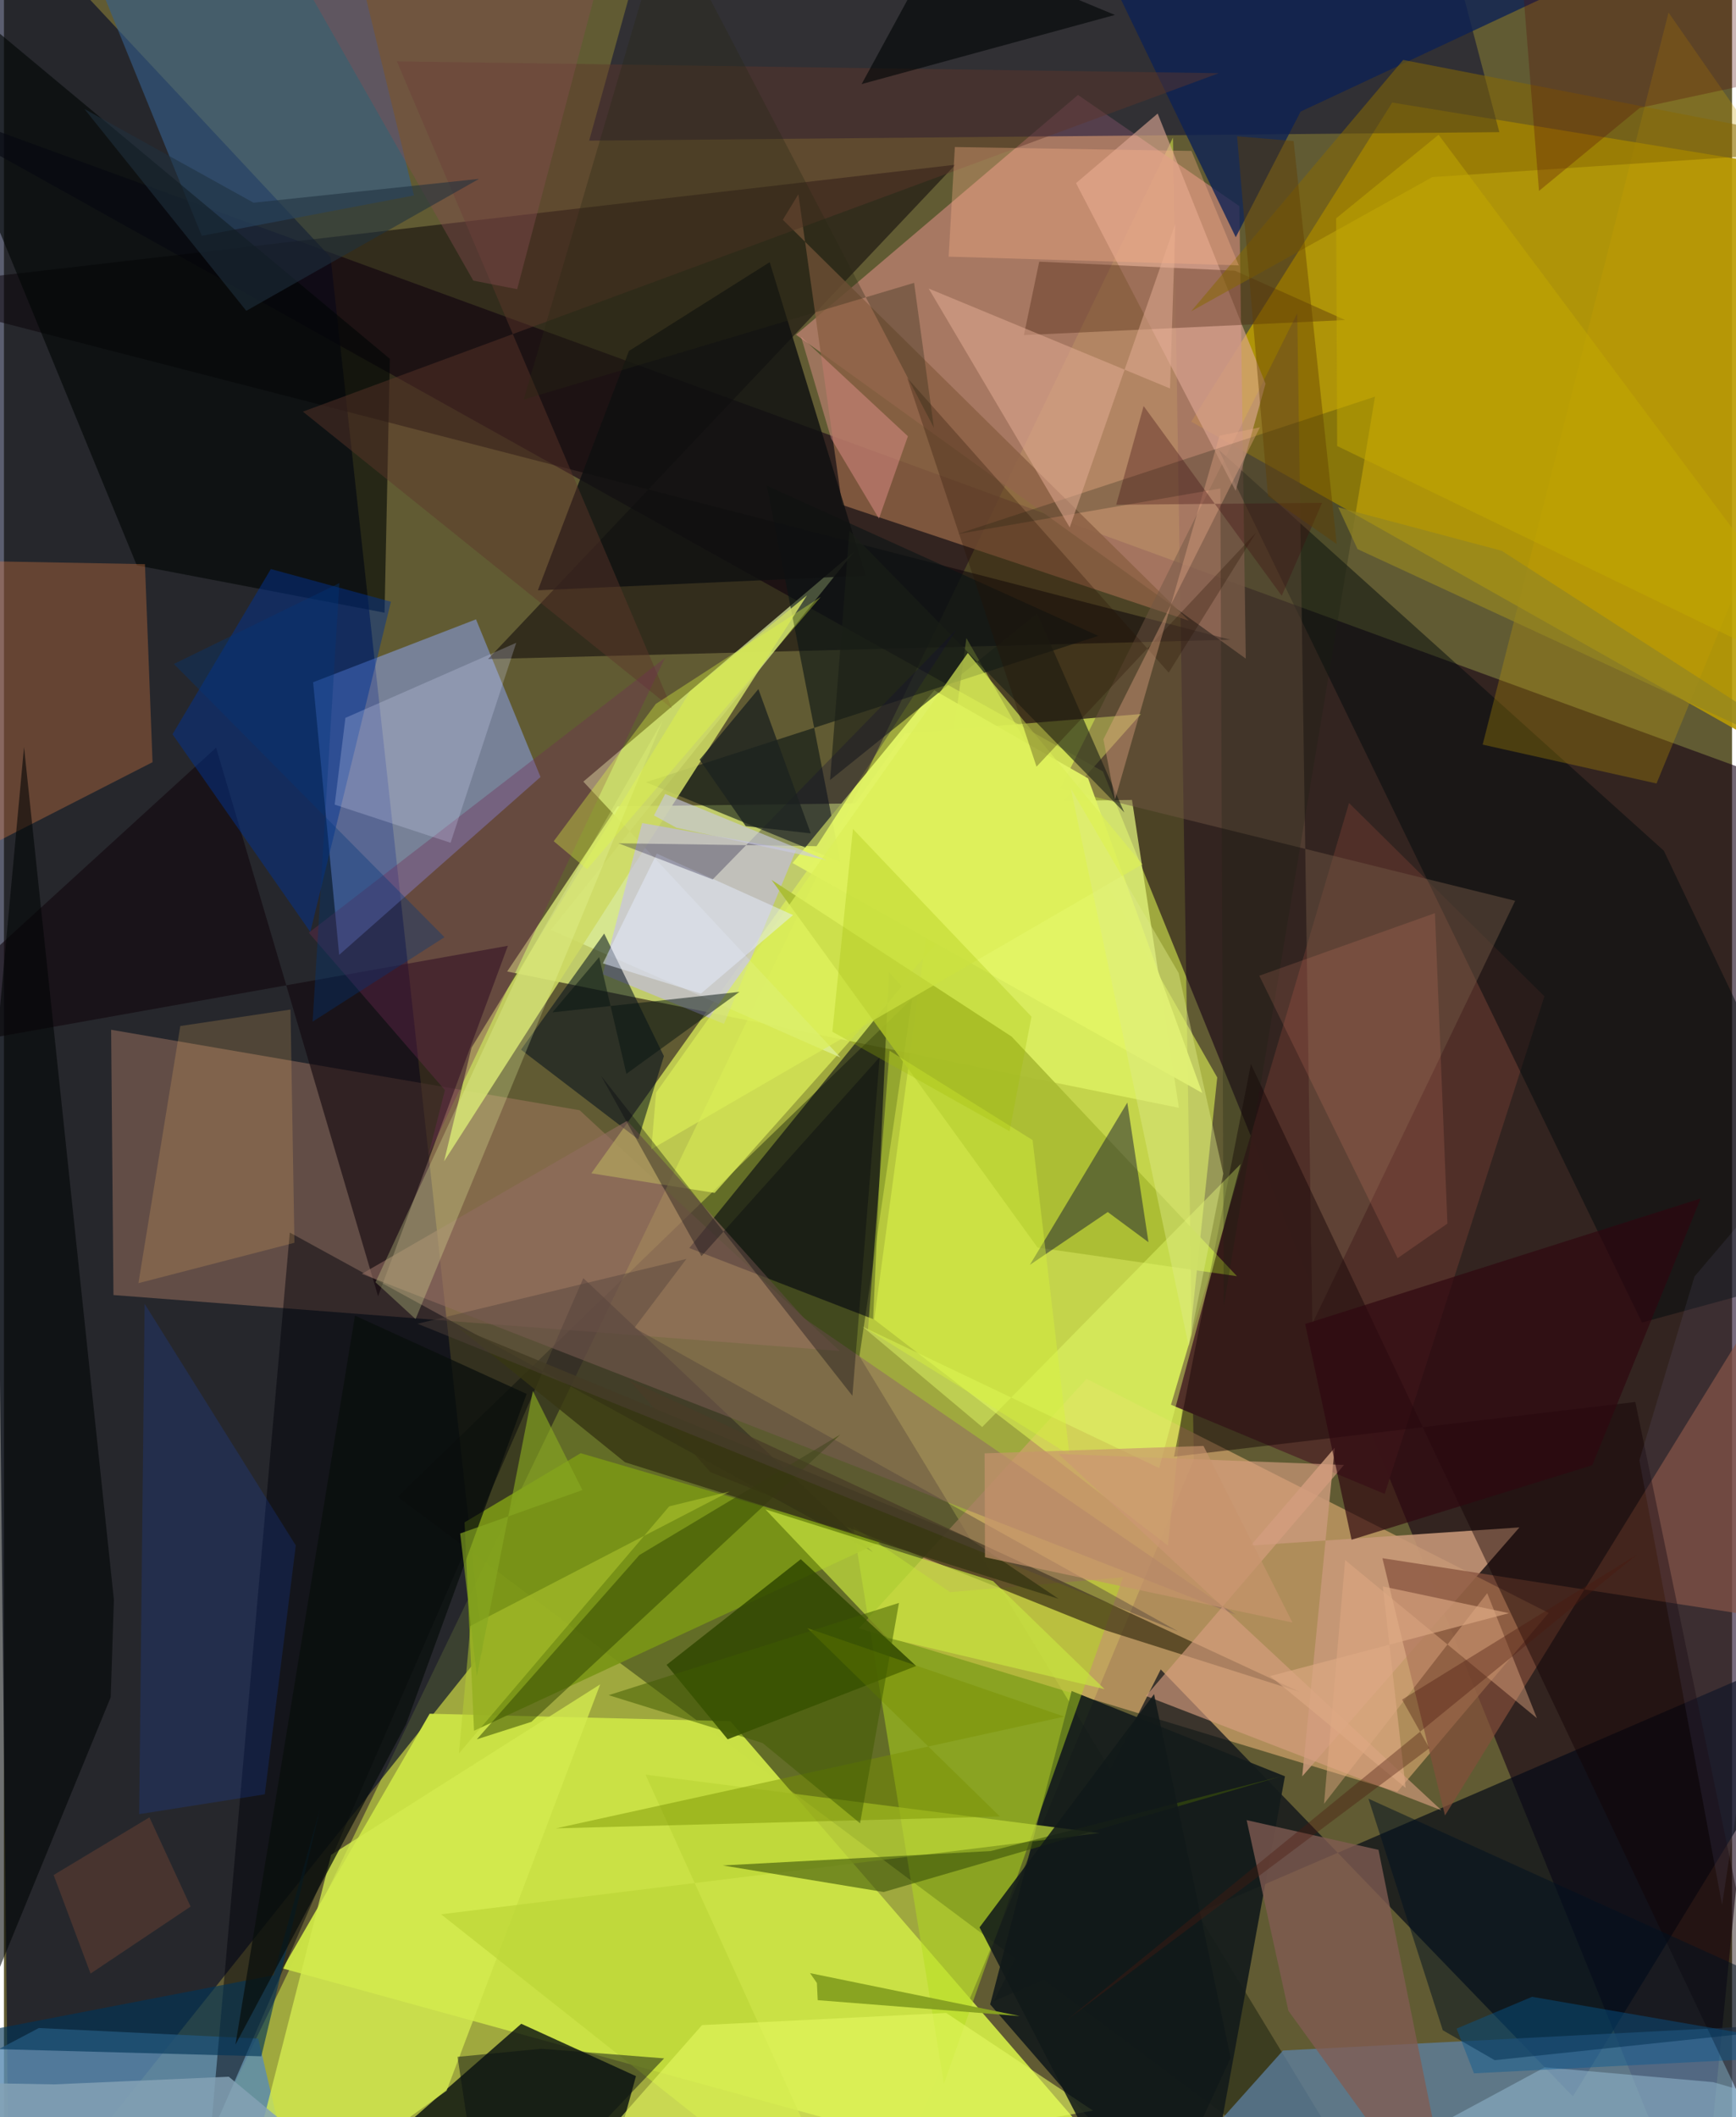 <svg xmlns="http://www.w3.org/2000/svg" width="228" height="278" viewBox="0 0 836 1024"><path fill="#615b33" d="M0 0h836v1024H0z"/><path fill="#bdcd43" fill-opacity=".671" d="M565.54 66.518L73.775 1086h343.89l157.951-380.06z"/><path fill="#140114" fill-opacity=".6" d="M820.815 1086L531.661 373.118-62 41.881 890.02 389.59z"/><path fill="#0a0e29" fill-opacity=".667" d="M158.025 124.417L-9.684-55.103 2.586 1086l229.121-287.05z"/><path fill="#b89b04" fill-opacity=".898" d="M898 386.92L866.51 81.477 671.593 49.613l-97.22 154.333z"/><path fill="#e7f980" fill-opacity=".71" d="M296.788 390.004l-53.35 79.877 324.948 65.931-22.674-148.906z"/><path fill="#000c00" fill-opacity=".376" d="M413.856 655.956L674.952 1086 190.478 723.964l248.887-240.988z"/><path fill="#cda16a" fill-opacity=".722" d="M523.752 666.87l223.523 113.232-73.204 86.54-260.486-79.074z"/><path fill="#cae146" fill-opacity=".996" d="M134.836 952.058L554.95 1067.89 351.396 832.465l-145.45-3.605z"/><path fill="#b57f6b" fill-opacity=".831" d="M600.761 318.56l-3.107-218.865L519.6 45.94 383.18 161.88z"/><path fill="#90aaff" fill-opacity=".49" d="M162.166 461.833l-12.603-131.858 78.799-30.416 31.207 76.252z"/><path fill="#b07d68" fill-opacity=".439" d="M404.34 653.42L52.981 626.37l-1.137-128.31 226.65 38.922z"/><path fill="#000636" fill-opacity=".49" d="M311.053-32.803l-27.949 100.83 440.32-4.111L690.371-62z"/><path fill="#020815" fill-opacity=".667" d="M559.615 807.435l199.39 206.538L898 787.096l-419.103 180.79z"/><path fill="#0a0208" fill-opacity=".522" d="M-62 140.252l522.243-60.577-226.056 239.09 359.137-9.34z"/><path fill="#00080e" fill-opacity=".769" d="M283.217 1086l22.533-81.846-55.498-25.322L127.858 1086z"/><path fill="#dced59" fill-opacity=".745" d="M550.048 345.353L343.81 576.97l-59.652-9.478 151.729-212.758z"/><path fill="#5e81a6" fill-opacity=".729" d="M898 1079.522L534.49 1086l84.28-94.246L898 977.372z"/><path fill="#e0f19e" fill-opacity=".702" d="M411.249 266.907L264.52 449.781l140.221 61.741L280.288 378.04z"/><path fill="#5b8cb3" fill-opacity=".816" d="M146.39 1086l-23.382-100.008-106.14-5.103L-62 1022.482z"/><path fill="#def354" fill-opacity=".588" d="M563.08 747.544l23.866-226.417-121.345-212.525-44.582 329.612z"/><path fill="#513029" fill-opacity=".992" d="M667.96 722.54l-103.387-43.117 86.144-291.027 94.503 93.491z"/><path fill="#151c1b" fill-opacity=".929" d="M619.7 859.139L578.225 1086l-101.12-116.544 39.409-151.568z"/><path fill="#010210" fill-opacity=".584" d="M434.258 476.973l-6.171-6.894-7.611 167.912-88.931-34.356z"/><path fill="#b4dd1e" fill-opacity=".478" d="M457.712 770.072l83.7-7.2-86.695 244.997-43.903-269.688z"/><path fill="#0a1514" fill-opacity=".604" d="M529.413 307.556l-160.338-72.595 35.565 181.904-94.067-38.532z"/><path fill="#000109" fill-opacity=".467" d="M420.409 750.712L138.277 596.143l-38.462 437.556L280.27 618.2z"/><path fill="#355e8c" fill-opacity=".616" d="M95.706 114.055l102.637-19.52L160.3-62H23.965z"/><path fill="#cdda63" fill-opacity=".871" d="M388.468 287.971l-175.56 273.737 13.294-55.025 105.851-172.447z"/><path fill="#010504" fill-opacity=".604" d="M64.254 273.443l119.872 22.901 2.57-122.788L-62-33.747z"/><path fill="#11060c" fill-opacity=".6" d="M-62 511.976l164.627-150.359 78.365 265.33 62.794-169.504z"/><path fill="#d77842" fill-opacity=".357" d="M-61.057 436.627l132.938-67.986-3.68-95.785-82.744-1.53z"/><path fill="#423618" fill-opacity=".745" d="M531.453 788.052L341.694 711.99l-39.081-44.356 324.182 150.655z"/><path fill="#8c6044" fill-opacity=".831" d="M376.79 106.303l7.532-12.354 21.145 150.26 167.744 55.995z"/><path fill="#c79878" fill-opacity=".882" d="M603.108 747.55l40.682-47.305-15.74 158.932L733.148 738.75z"/><path fill="#00090b" fill-opacity=".482" d="M792.422 639.654L587.664 217.53 803.01 411.473 898 610.805z"/><path fill="#c2b6ff" fill-opacity=".537" d="M383.172 411.265l-34.84 83.94-58.638-23.97 19.033-73.154z"/><path fill="#010d1d" fill-opacity=".541" d="M319.26 510.8l-12.38 40.284-56.753-43.395 40.244-56.166z"/><path fill="#7a9516" fill-opacity=".929" d="M222.824 736.311l56.165-33.454 145.844 42.624L227.41 837.11z"/><path fill="#d4ec50" fill-opacity=".78" d="M214.124 1011.193L110.05 1086l48.243-188.878 130.154-82.461z"/><path fill="#aabc33" fill-opacity=".914" d="M371.324 425.567l128.719 177.83 96.454 13.85-109.013-115.888z"/><path fill="#834e3a" fill-opacity=".694" d="M845.638 781.328l-178.782-27.677 30.274 124.443L898 552.494z"/><path fill="#0f1010" fill-opacity=".824" d="M370.444 126.799L416.891 278.4 258.3 285.505l44.029-115.741z"/><path fill="#916d60" fill-opacity=".584" d="M173.134 616.118l128.392-74.045 85.52 95.497 208.844 143.4z"/><path fill="#304800" fill-opacity=".851" d="M350.119 841.236l-29.554-36.002 64.91-51.094 55.817 51.644z"/><path fill="#003392" fill-opacity=".478" d="M81.542 355.138l47.565-79.905 58.094 15.804-38.988 159.735z"/><path fill="#705644" fill-opacity=".475" d="M731.078 435.681l-98.124 204.496-7.302-488.661-114.57 229.777z"/><path fill="#110003" fill-opacity=".435" d="M566.035 704.546l223.17-26.46L873.71 1086 603.24 514.68z"/><path fill="#0c2055" fill-opacity=".78" d="M510.557-62l85.35 176.739 31.365-60.76 156.97-73.486z"/><path fill="#dda794" fill-opacity=".624" d="M518.632 88.573l39.5-33.654 52.189 130.713-14.451 51.795z"/><path fill="#e2f465" fill-opacity=".953" d="M579.714 528.645l-55.245-152.176-74.38-42.603-68.613 83.548z"/><path fill="#1a1e31" fill-opacity=".498" d="M533.987 586.227l19.697 14.585-10.24-67.525-47.142 78.494z"/><path fill="#000405" fill-opacity=".569" d="M51.646 820.868l1.538-47.092L9.71 361.31-57.226 1086z"/><path fill="#d89e81" fill-opacity=".631" d="M695.378 875.559L510.2 703.25l138.076 5.29-95.812 111.742z"/><path fill="#815c53" fill-opacity=".776" d="M601.17 880.333l63.797 14.372L703.437 1086l-82.056-113.464z"/><path fill="#45220e" fill-opacity=".349" d="M493.42 162.083l155.461-7.291-53.326-23.861-94.723-4.372z"/><path fill="#bdd637" fill-opacity=".745" d="M530.109 886.605l-318.643 39.272L413.754 1086l-103.39-227.668z"/><path fill="#194fdc" fill-opacity=".184" d="M68.055 630.606l73.129 116.878-14.989 120.362-60.788 9.611z"/><path fill="#c7a200" fill-opacity=".282" d="M799.468 378.95L898 139.295 805.28 6.063l-89.926 354.078z"/><path fill="#c9e641" fill-opacity=".671" d="M478.534 764.729l53.894 52.247-105.013-24.742-59.04-62.197z"/><path fill="#191e16" fill-opacity=".6" d="M399.651 377.265l100.167-80.509 42.174 96.198L409.004 256.74z"/><path fill="#5e362a" fill-opacity=".455" d="M323.146 342.676L190.105 29.688l397.615 5.714-443.103 163.694z"/><path fill="#ffc464" fill-opacity=".192" d="M85.303 496.252l53.33-7.962 1.885 112.804-75.46 19.522z"/><path fill="#e4f960" fill-opacity=".6" d="M455.829 973.6l71.053 47.248-265.931 45.754 76.765-87.135z"/><path fill="#e7ff6c" fill-opacity=".435" d="M598.316 562.967L473.24 690.204l-57.888-48.561 143.533 68.418z"/><path fill="#304400" fill-opacity=".506" d="M228.753 841.248l26.423-8.464 149.46-138.965-97.247 58.307z"/><path fill="#192012" fill-opacity=".255" d="M663.276 191.84l-201.901 66.459 127.09-22.029 1.642 395.514z"/><path fill="#2f070f" fill-opacity=".675" d="M768.385 708.664l52.454-129.019-191.354 60.726 22.447 104.345z"/><path fill="#3c530a" fill-opacity=".596" d="M477.368 895.29l-129.581 6.96 77.767 12.852 192.873-56.126z"/><path fill="#93b9d1" fill-opacity=".529" d="M826.885 1007.057L898 1027.67l-276.168 38.789 123.587-66.592z"/><path fill="#712a54" fill-opacity=".357" d="M319.783 318.24L147.477 451.12l65.846 76.135-8.08 31.76z"/><path fill="#effea6" fill-opacity=".255" d="M199.13 637.997l-19.384-17.812L250.1 468.349l68.491-119.693z"/><path fill="#001020" fill-opacity=".502" d="M721.171 996.43l-25.096-14.468-35.962-111.997L898 977.762z"/><path fill="#e2ab93" fill-opacity=".525" d="M566.677 108.271l-2.568 79.62-116.752-48.337 68.236 115.558z"/><path fill="#013457" fill-opacity=".624" d="M124.512 994.556l-172.908-4.7 178.812-34.517 22.564-80.752z"/><path fill="#dbef58" fill-opacity=".678" d="M550.72 418.018L313.18 555.822l2.306-27.372L466.302 315.8z"/><path fill="#373613" fill-opacity=".82" d="M300.432 707.235L510.19 773.29l-43.458-29.318-247.05-102.002z"/><path fill="#876903" fill-opacity=".525" d="M676.895 28.983L574.337 150.568l116.678-64.922L898 71.906z"/><path fill="#dadeff" fill-opacity=".235" d="M247.828 310.9l-82.631 36.304-5.203 41.961 56.068 18.456z"/><path fill="#f49b9b" fill-opacity=".404" d="M423.293 250.83l14.017-39.843-51.699-48.094 14.605 49.304z"/><path fill="#e7ad87" fill-opacity=".435" d="M638.617 872.44l78.944-101.877 24.034 60.468-92.76-76.472z"/><path fill="#84a2b5" fill-opacity=".839" d="M108.76 1004.431L206.98 1086-62 1006.602l86.28 1.544z"/><path fill="#feb38a" fill-opacity=".337" d="M597.385 128.352l-140.37-4.217 3.007-53.02 114.47 1.889z"/><path fill="#090e0c" fill-opacity=".725" d="M194.54 833.899l-82.547 155.003 57.812-352.587 83.037 37.88z"/><path fill="#ff9779" fill-opacity=".149" d="M674.213 608.528l24.093-16.724-6.043-150.139-84.969 30.251z"/><path fill="#d8f33d" fill-opacity=".424" d="M497.623 551.415l17.843 152.24-97.494-60.545 10.449-134.918z"/><path fill="#e4fd40" fill-opacity=".345" d="M315.37 340.429l-49.407 66.445 16.133 13.506 113.03-131.655z"/><path fill="#071411" fill-opacity=".506" d="M265.34 489.652l22.604-26.735 13.172 56.467 54.709-39.651z"/><path fill="#065892" fill-opacity=".42" d="M739.256 965.781l-36.517 15.38 8.411 21.63L898 993.24z"/><path fill="#000606" fill-opacity=".616" d="M537.435 7.228L414.929 40.664 470.813-62l-83.394 6.955z"/><path fill="#b7cf32" fill-opacity=".49" d="M351.033 721.397l-29.205 7.18L220.106 848.04l5.592-61.646z"/><path fill="#e4edfd" fill-opacity=".494" d="M289.73 465.97l26.1-53.121 65.889 29.736-44.546 37.996z"/><path fill="#789100" fill-opacity=".451" d="M512.944 830.268l-245.846 54.036 214.699-5.733-93.178-91.136z"/><path fill="#864d51" fill-opacity=".396" d="M301.496-62L248.28 139.873l-21.226-4.146L114.49-62z"/><path fill="#01000e" fill-opacity=".333" d="M288.913 520.41l121.54 154.691 13.174-163.75-86.175 96.203z"/><path fill="#53443c" fill-opacity=".439" d="M330.167 608.884l-130.091 31.361 367.926 148.806-263.044-146.798z"/><path fill="#111919" fill-opacity=".859" d="M556.387 819.402l37.058 175.901L551.393 1086l-79.438-153.786z"/><path fill="#1f303e" fill-opacity=".565" d="M229.832 86.51l-112.604 63.825-78.316-97.651 81.818 45.355z"/><path fill="#140d35" fill-opacity=".298" d="M342.853 425.37l117.87-120.82-67.593 104.729-95.85-1.416z"/><path fill="#550c08" fill-opacity=".298" d="M742.613 92.328L731.117-53.16 898 29.239 791.345 52.18z"/><path fill="#251000" fill-opacity=".282" d="M605.676 257.658l-106.15 113.145-62.551-188.048L563.48 325.332z"/><path fill="#023779" fill-opacity=".357" d="M82.198 321.143l80.066-39.117-12.942 212.113 63.774-40.846z"/><path fill="#c4aa00" fill-opacity=".498" d="M694.027 65.188l-49.555 40.407.501 110.126L898 338.38z"/><path fill="#eaaa89" fill-opacity=".376" d="M607.598 206.693l-19.568 4.07-50.535 175.95-5.614-29.13z"/><path fill="#dea984" fill-opacity=".631" d="M612.54 810.651l115.548-30.417-61.032-12.93 11.05 97.438z"/><path fill="#deeb89" fill-opacity=".427" d="M568.267 470.58l-52.17-89.224 57.076 269.77 16.681-83.505z"/><path fill="#87a721" fill-opacity=".651" d="M228.784 810.69l27.081-137.93 23.976 47.923-59.133 21.011z"/><path fill="#88a221" fill-opacity=".984" d="M389.97 954.336l101.423 20.766-97.72-7.688-.39-8.292z"/><path fill="#b7b1ff" fill-opacity=".075" d="M831.18 921.332l-40.014-215.045 26.67-88.888 72.653-85.436z"/><path fill="#49190f" fill-opacity=".369" d="M514.307 976.916l275.908-225.152-113.832 70.262 13.191 23.513z"/><path fill="#c7946d" fill-opacity=".663" d="M474.408 702.94l105.885-3.595 43.038 85.423-148.738-31.573z"/><path fill="#1b2220" fill-opacity=".776" d="M364.975 333.284l25.342 69.803-31.47-3.534-22.303-32.117z"/><path fill="#948522" fill-opacity=".69" d="M724.579 266.4l-79.114-21.057 9.368 20.245L898 378.209z"/><path fill="#a0bf00" fill-opacity=".271" d="M400.758 498.991l9.952-98.051 86.38 90.775-10.611 55.422z"/><path fill="#400d0f" fill-opacity=".337" d="M618.15 288.142l19.528-44.94-99.614.933 13.28-47.75z"/><path fill="#090f12" fill-opacity=".475" d="M219.436 994.829L233.19 1086l86.174-90.442-59.352-4.657z"/><path fill="#405a00" fill-opacity=".51" d="M414.167 881.863l-47.128-38.805-74.494-23.164 140.44-44.622z"/><path fill="#613f00" fill-opacity=".424" d="M623.91 68.216l-27.363-2.3 14.964 174.03 33.233 23.193z"/><path fill="#644033" fill-opacity=".557" d="M24.034 906.877l17.865 47.672 48.386-32.407-19.903-43.156z"/><path fill="#c9c9e2" fill-opacity=".62" d="M325.31 400.33l-10.836-5.923 5.403-10.383 77.992 32.003z"/><path fill="#2a2a15" fill-opacity=".329" d="M251.41 193.243l188.891-56.437 9.59 70.114L320.415-41.12z"/></svg>